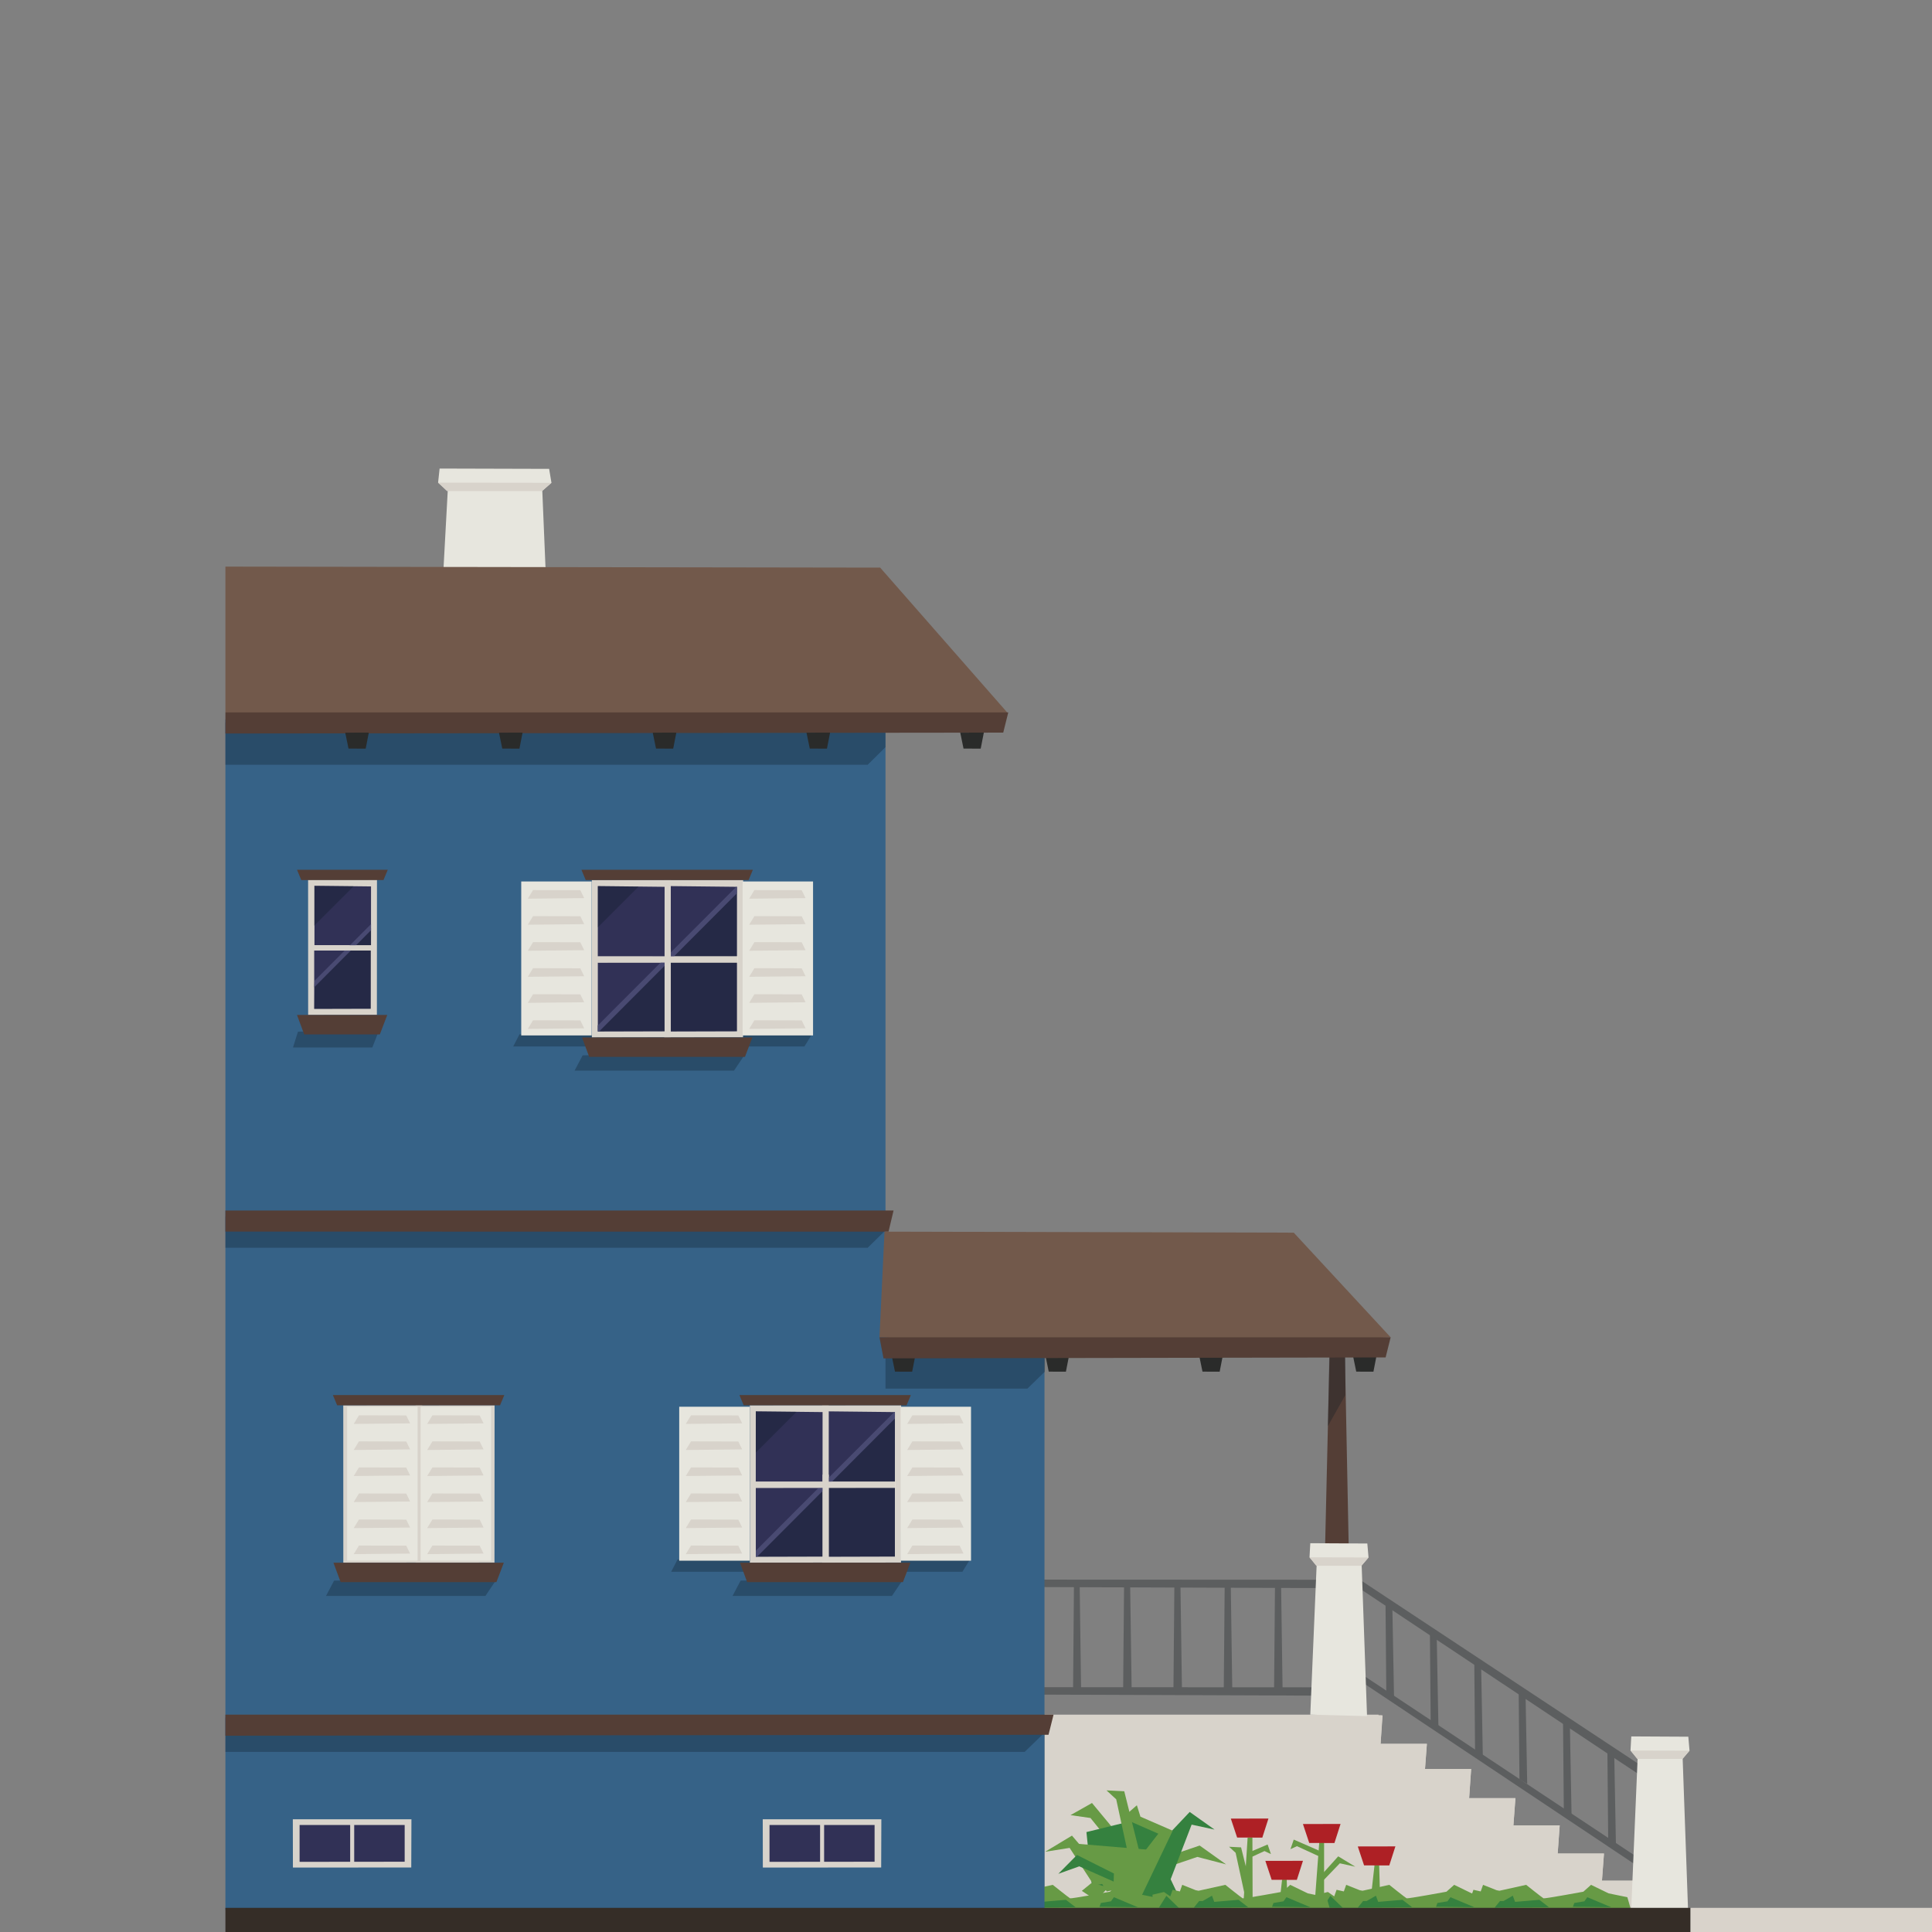 <?xml version="1.0" standalone="no"?><!DOCTYPE svg PUBLIC "-//W3C//DTD SVG 1.1//EN" "http://www.w3.org/Graphics/SVG/1.1/DTD/svg11.dtd"><svg width="960px" height="960px" version="1.1" xmlns="http://www.w3.org/2000/svg" xmlns:xlink="http://www.w3.org/1999/xlink" xml:space="preserve" style="fill-rule:evenodd;clip-rule:evenodd;stroke-linejoin:round;stroke-miterlimit:1.414;"><rect width="100%" height="100%" fill="#808080" stroke="none"/><g><g id="residential-left" transform="matrix(0.5,0,0,0.5,0,0)"><g id="stoop"><path d="M1330,1897l306.01,0l2,-28l-308.01,0l0,28Z" style="fill:#d8d3cb;fill-rule:nonzero;"/><path d="M1330,1869l262.01,0l2,-27l-264.01,0l0,27Z" style="fill:#d8d3cb;fill-rule:nonzero;"/><path d="M1330,1842l218.01,0l2,-28l-220.01,0l0,28Z" style="fill:#d8d3cb;fill-rule:nonzero;"/><path d="M1330,1814l174.01,0l2,-27l-176.01,0l0,27Z" style="fill:#d8d3cb;fill-rule:nonzero;"/><path d="M1330,1787l130.01,0l2,-29l-132.01,0l0,29Z" style="fill:#d8d3cb;fill-rule:nonzero;"/><path d="M1330,1760l86.01,0l2,-27l-88.01,0l0,27Z" style="fill:#d8d3cb;fill-rule:nonzero;"/><path d="M1330,1733l42.01,0l2,-28l-44.01,0l0,28Z" style="fill:#d8d3cb;fill-rule:nonzero;"/><rect x="1038" y="1704" width="332" height="193" style="fill:#d8d3cb;fill-rule:nonzero;"/><path d="M1338,1704l35.762,0.55l-1.752,28.45l46,0l-1.852,25l45.852,0l-2,29l46,0l-2,27l46,0l-2,28l46,0l-2,27l46,0l-2.248,28l-297.762,-1l0,-192Z" style="fill:#d8d3cb;fill-rule:nonzero;"/></g><g id="stoop-railings"><path d="M1376.93,1595.23l6.813,3.577l1.687,90.859l-7.713,-4.682l-0.787,-89.754Z" style="fill:#5c5e5f;fill-rule:nonzero;"/><path d="M1421.03,1624.07l6.813,3.577l1.687,90.859l-7.713,-4.682l-0.787,-89.754Z" style="fill:#5c5e5f;fill-rule:nonzero;"/><path d="M1465.13,1651.78l6.813,3.577l1.687,90.859l-7.713,-4.683l-0.787,-89.753Z" style="fill:#5c5e5f;fill-rule:nonzero;"/><path d="M1509.23,1678.46l6.813,3.577l1.687,90.859l-7.713,-4.682l-0.787,-89.754Z" style="fill:#5c5e5f;fill-rule:nonzero;"/><path d="M1553.33,1711.14l6.813,3.577l1.687,90.859l-7.713,-4.682l-0.787,-89.754Z" style="fill:#5c5e5f;fill-rule:nonzero;"/><path d="M1597.43,1740.98l6.813,3.577l1.687,90.858l-7.713,-4.681l-0.787,-89.754Z" style="fill:#5c5e5f;fill-rule:nonzero;"/><path d="M1331.29,1556.57l301.013,198.987l-4.273,7.366l-298.175,-198.529l1.435,-7.824Z" style="fill:#5c5e5f;fill-rule:nonzero;"/><path d="M1331.13,1649.23l300.654,199.53l-3.583,6.329l-297.914,-198.922l0.843,-6.937Z" style="fill:#5c5e5f;fill-rule:nonzero;"/><path d="M1267.07,1575.98l6.07,-0.423l1.503,105.859l-8.5,0.318l0.927,-105.754Z" style="fill:#5c5e5f;fill-rule:nonzero;"/><path d="M1067.27,1575.98l5.713,-0.423l1.415,105.859l-8,0.318l0.872,-105.754Z" style="fill:#5c5e5f;fill-rule:nonzero;"/><path d="M1117.07,1575.98l6.071,-0.423l1.503,105.859l-8.5,0.318l0.926,-105.754Z" style="fill:#5c5e5f;fill-rule:nonzero;"/><path d="M1167.07,1575.98l6.07,-0.423l1.503,105.859l-8.5,0.318l0.927,-105.754Z" style="fill:#5c5e5f;fill-rule:nonzero;"/><path d="M1217.07,1575.98l6.071,-0.423l1.503,105.859l-8.5,0.318l0.926,-105.754Z" style="fill:#5c5e5f;fill-rule:nonzero;"/><path d="M956.729,1569.77l360.838,0.163l0.505,8.337l-358.219,-1.322l-3.124,-7.178Z" style="fill:#5c5e5f;fill-rule:nonzero;"/><path d="M967.672,1676.68l360.838,0.162l0.505,8.338l-358.219,-1.322l-3.124,-7.178Z" style="fill:#5c5e5f;fill-rule:nonzero;"/><path d="M1322.19,1309l-5.935,254l24.592,0l-5.043,-254l-13.614,0Z" style="fill:#543e36;fill-rule:nonzero;"/><path d="M1677.55,1897.46l-5.333,-149.703l6.82,-7.976l-1.205,-13.857l-56.676,-0.303l-0.781,14.024l7.072,8.112l-6.291,148.241l56.394,1.462Z" style="fill:#e7e6de;fill-rule:nonzero;"/><path d="M1627.01,1748l45,0l7.025,-8.217l-58.662,-0.137l6.637,8.354Z" style="fill:#d8d3cb;fill-rule:nonzero;"/><path d="M1358.55,1705.46l-5.333,-149.703l6.82,-7.976l-1.205,-13.857l-56.676,-0.303l-0.781,14.024l7.072,8.112l-6.291,148.241l56.394,1.462Z" style="fill:#e7e6de;fill-rule:nonzero;"/><path d="M1308.01,1556l45,0l7.025,-8.217l-58.662,-0.136l6.637,8.353Z" style="fill:#d8d3cb;fill-rule:nonzero;"/></g><g id="plants"><path d="M1365.99,1853.54l4.605,0l0.844,29.246l-8.906,1.381l3.457,-30.627Z" style="fill:#679a45;fill-rule:nonzero;"/><path d="M1355.6,1853.79l-6.254,-18.805l37.383,-0.07l-6.086,18.957l-25.043,-0.082Z" style="fill:#ae2025;fill-rule:nonzero;"/><path d="M1274.14,1867.87l4.605,0l0.844,29.246l-8.906,1.381l3.457,-30.627Z" style="fill:#679a45;fill-rule:nonzero;"/><path d="M1263.75,1868.12l-6.254,-18.805l37.383,-0.07l-6.086,18.957l-25.043,-0.082Z" style="fill:#ae2025;fill-rule:nonzero;"/><path d="M1311.11,1830.23l4.766,-0.506l-0.004,53.651l-8.922,2.328l4.16,-55.473Z" style="fill:#679a45;fill-rule:nonzero;"/><path d="M1301.1,1831.5l-6.254,-18.805l37.383,-0.07l-6.086,18.957l-25.043,-0.082Z" style="fill:#ae2025;fill-rule:nonzero;"/><path d="M1312.56,1845.6l-23.703,-10.912l-6.414,2.99l3.273,-9.515l24.836,10.841" style="fill:#679a45;fill-rule:nonzero;"/><path d="M1308.66,1868.36l21.254,-23.557l16.949,10.293l-15.367,-3.367l-16.848,17.516l-5.988,-0.885Z" style="fill:#679a45;fill-rule:nonzero;"/><path d="M1239.87,1826.3l4.762,-0.467l0.191,60.69l-8.914,2.099l3.961,-62.322Z" style="fill:#679a45;fill-rule:nonzero;"/><path d="M1229.44,1826.12l-6.254,-18.805l37.383,-0.07l-6.086,18.957l-25.043,-0.082Z" style="fill:#ae2025;fill-rule:nonzero;"/><path d="M1240.63,1846.92l15.988,-7.359l6.414,2.99l-3.273,-9.516l-19.938,8.457" style="fill:#679a45;fill-rule:nonzero;"/><path d="M1243.67,1877.14l-10.313,-41.246l-11.91,-0.594l6.516,5.99l9.18,42.42l6.527,-6.57Z" style="fill:#679a45;fill-rule:nonzero;"/><path d="M1075.1,1879.11l40.492,-32.892l-31.867,-39.505l-19.841,-2.85l21.322,-12.078l45.155,54.411l-41.228,42.3" style="fill:#679a45;fill-rule:nonzero;"/><path d="M1155.51,1846.56l36.703,-12.486l26.257,18.728l-28.569,-7.433l-62.145,21.09l27.754,-19.899Z" style="fill:#679a45;fill-rule:nonzero;"/><path d="M1084.77,1871.04l-5.079,-50.35l50.379,-12.341l34.273,11.355l17.962,-19.005l24.699,17.524l-22.773,-4.937l-20.854,54.3l9.95,20.979l-30.178,-1.235l-58.379,-16.29Z" style="fill:#35813f;fill-rule:nonzero;"/><path d="M1131.39,1890.54l34.031,-71.209l-32.058,-13.941l-3.551,-11.349l-14.469,12.587l35.778,15.676l-47.457,61.237" style="fill:#679a45;fill-rule:nonzero;"/><path d="M1104.72,1870.3l-39.411,-46.077l-26.661,16.052l24.347,-3.864l24.336,37.455l17.389,-3.566Z" style="fill:#679a45;fill-rule:nonzero;"/><path d="M1132.54,1841.22l-15.271,-61.08l-17.637,-0.879l9.647,8.871l13.595,62.818l9.666,-9.73Z" style="fill:#679a45;fill-rule:nonzero;"/><path d="M1099.8,1879.68l24.74,-4.934l27.929,-35.541l-81.384,-6.84" style="fill:#679a45;fill-rule:nonzero;"/><path d="M1106.99,1861.87l-36.703,-18.416l-18.552,18.728l20.865,-7.433l34.141,15.162l0.249,-8.041Z" style="fill:#35813f;fill-rule:nonzero;"/><path d="M1444.97,1899.87l-0.695,-16.912l11.406,-2.727l6.285,4.366l2.328,-6.549l7.219,1.638l2.328,-6.548l13.445,5.326l2.793,0.547l26.598,-5.873c0,0 16.059,12.834 17.223,13.38c1.164,0.545 39.578,-6.546 39.578,-6.546l7.679,-6.834l17.458,8.47l18.628,3.819l3.723,12.808l-175.996,1.635Z" style="fill:#679a45;fill-rule:nonzero;"/><path d="M1450.68,1895.78l7.449,-11.729l12.281,11.866l-19.73,-0.137Z" style="fill:#35813f;fill-rule:nonzero;"/><path d="M1485.36,1895.78l5.293,-6.547l3.492,0l9.254,-5.32l2.27,6.137l24.097,-2.043l9.602,7.363l-54.008,0.41Z" style="fill:#35813f;fill-rule:nonzero;"/><path d="M1563.12,1894.96l1.395,-3.816l10.011,-1.639l2.914,-4.092l23.739,9.957l-38.059,-0.41Z" style="fill:#35813f;fill-rule:nonzero;"/><path d="M1308.95,1899.87l-0.695,-16.912l11.406,-2.727l6.285,4.366l2.328,-6.549l7.219,1.638l2.328,-6.548l13.445,5.326l2.793,0.547l26.598,-5.873c0,0 16.059,12.834 17.223,13.38c1.164,0.545 39.578,-6.546 39.578,-6.546l7.679,-6.834l17.458,8.47l18.628,3.819l3.723,12.808l-175.996,1.635Z" style="fill:#679a45;fill-rule:nonzero;"/><path d="M1314.65,1895.78l7.449,-11.729l12.281,11.866l-19.73,-0.137Z" style="fill:#35813f;fill-rule:nonzero;"/><path d="M1349.34,1895.78l5.293,-6.547l3.492,0l9.254,-5.32l2.27,6.137l24.097,-2.043l9.602,7.363l-54.008,0.41Z" style="fill:#35813f;fill-rule:nonzero;"/><path d="M1427.1,1894.96l1.395,-3.816l10.011,-1.639l2.914,-4.092l23.739,9.957l-38.059,-0.41Z" style="fill:#35813f;fill-rule:nonzero;"/><path d="M1146.01,1899.87l-0.695,-16.912l11.406,-2.727l6.285,4.366l2.328,-6.549l7.219,1.638l2.328,-6.548l13.445,5.326l2.793,0.547l26.598,-5.873c0,0 16.059,12.834 17.223,13.38c1.164,0.545 39.578,-6.546 39.578,-6.546l7.679,-6.834l17.458,8.47l18.628,3.819l3.723,12.808l-175.996,1.635Z" style="fill:#679a45;fill-rule:nonzero;"/><path d="M1151.71,1895.78l7.449,-11.729l12.281,11.866l-19.73,-0.137Z" style="fill:#35813f;fill-rule:nonzero;"/><path d="M1186.4,1895.78l5.293,-6.547l3.492,0l9.254,-5.32l2.27,6.137l24.097,-2.043l9.602,7.363l-54.008,0.41Z" style="fill:#35813f;fill-rule:nonzero;"/><path d="M1264.15,1894.96l1.395,-3.816l10.011,-1.639l2.914,-4.092l23.739,9.957l-38.059,-0.41Z" style="fill:#35813f;fill-rule:nonzero;"/><path d="M974.518,1899.87l-0.695,-16.912l11.406,-2.727l6.285,4.366l2.328,-6.549l7.219,1.638l2.328,-6.548l13.445,5.326l2.793,0.547l26.598,-5.873c0,0 16.059,12.834 17.223,13.38c1.164,0.545 39.578,-6.546 39.578,-6.546l7.679,-6.834l17.458,8.47l18.628,3.819l3.723,12.808l-175.996,1.635Z" style="fill:#679a45;fill-rule:nonzero;"/><path d="M980.225,1895.78l7.449,-11.729l12.282,11.866l-19.731,-0.137Z" style="fill:#35813f;fill-rule:nonzero;"/><path d="M1014.91,1895.78l5.293,-6.547l3.492,0l9.254,-5.32l2.27,6.137l24.097,-2.043l9.602,7.363l-54.008,0.41Z" style="fill:#35813f;fill-rule:nonzero;"/><path d="M1092.67,1894.96l1.395,-3.816l10.011,-1.639l2.914,-4.092l23.739,9.957l-38.059,-0.41Z" style="fill:#35813f;fill-rule:nonzero;"/></g><g id="chimney"><path d="M545.178,637.482l-6.242,-149.703l9.099,-7.976l-2.314,-13.857l-108.848,-0.303l-1.5,14.024l9.582,8.112l-8.082,148.241l108.305,1.462Z" style="fill:#e7e6de;fill-rule:nonzero;"/><path d="M444.119,488l94.423,0l9.493,-8.207l-112.662,-0.142l8.746,8.349Z" style="fill:#d8d3cb;fill-rule:nonzero;"/></g><g id="base"><path d="M224,715l656,0l0,548l158,0l0,635l-814,0l0,-1183Z" style="fill:#366287;fill-rule:nonzero;"/></g><g id="shadows"><g opacity="0.3"><path d="M880,742.495l-17.695,17.505l-638.305,0l0,-42l656,0l0,24.495Z" style="fill:#0a1723;fill-rule:nonzero;"/></g><g opacity="0.3"><path d="M1021.01,1380l-141.01,0l0,-51l158.957,-2l-0.646,36.181l-17.301,16.819Z" style="fill:#0a1723;fill-rule:nonzero;"/></g><g opacity="0.3"><path d="M880.01,1222.68l-17.705,17.317l-638.305,0l0,-31l655.365,0l0.645,13.683Z" style="fill:#0a1723;fill-rule:nonzero;"/></g><g opacity="0.3"><path d="M1038.01,1721.92l-19.705,19.075l-794.305,0l0,-34.119l814.313,-0.94l-0.303,15.984Z" style="fill:#0a1723;fill-rule:nonzero;"/></g><g opacity="0.3"><path d="M1337,1348l-15.99,0l-1.435,69.366l17.425,-31.001l0,-38.365Z" style="fill:#0a1723;fill-rule:nonzero;"/></g></g><g id="roof"><path d="M224,708.095l526.479,10l250.529,-10l-126.31,-144l-650.698,-1l0,145Z" style="fill:#72594b;fill-rule:nonzero;"/></g><g id="trim"><path d="M224,1704l823.01,0l-5.005,20l-818.005,0.925l0,-20.925Z" style="fill:#543e36;fill-rule:nonzero;"/><path d="M224,1203l664.01,0l-5.005,21l-659.005,-0.056l0,-20.944Z" style="fill:#543e36;fill-rule:nonzero;"/><path d="M224,708l778.01,0l-5.005,20.047l-773.005,0.902l0,-20.949Z" style="fill:#543e36;fill-rule:nonzero;"/><path d="M957.547,743.931l-3.261,-15.818l23.446,-0.059l-3.119,15.946l-17.066,-0.069Z" style="fill:#2a2b2a;fill-rule:nonzero;"/><path d="M346.348,743.931l-3.262,-15.818l23.448,-0.059l-3.12,15.946l-17.066,-0.069Z" style="fill:#2a2b2a;fill-rule:nonzero;"/><path d="M499.147,743.931l-3.26,-15.818l23.447,-0.059l-3.12,15.946l-17.067,-0.069Z" style="fill:#2a2b2a;fill-rule:nonzero;"/><path d="M651.947,743.931l-3.262,-15.818l23.448,-0.059l-3.12,15.946l-17.066,-0.069Z" style="fill:#2a2b2a;fill-rule:nonzero;"/><path d="M804.747,743.931l-3.262,-15.818l23.447,-0.059l-3.119,15.946l-17.066,-0.069Z" style="fill:#2a2b2a;fill-rule:nonzero;"/><path d="M1347.82,1363.11l-3.261,-15.818l23.447,-0.059l-3.12,15.946l-17.066,-0.069Z" style="fill:#2a2b2a;fill-rule:nonzero;"/><path d="M889.424,1363.11l-3.262,-15.818l23.448,-0.059l-3.12,15.946l-17.066,-0.069Z" style="fill:#2a2b2a;fill-rule:nonzero;"/><path d="M1042.22,1363.11l-3.262,-15.818l23.448,-0.059l-3.12,15.946l-17.066,-0.069Z" style="fill:#2a2b2a;fill-rule:nonzero;"/><path d="M1195.02,1363.11l-3.262,-15.818l23.448,-0.059l-3.12,15.946l-17.066,-0.069Z" style="fill:#2a2b2a;fill-rule:nonzero;"/></g><g id="stoop-roof"><path d="M874.01,1329l257.475,10l250.525,-10l-96.306,-104l-406.694,-1l-5,105Z" style="fill:#72594b;fill-rule:nonzero;"/><path d="M874.01,1329l508,0l-5,20l-499,0.926l-4,-20.926Z" style="fill:#543e36;fill-rule:nonzero;"/></g><g id="windows"><path d="M875.705,1855.9l-117.608,0.053l-0.087,-47.962l117.869,-0.029l-0.174,47.938Z" style="fill:#d8d3cb;fill-rule:nonzero;"/><path d="M869.156,1850.17l-104.425,0.099l0,-36.591l104.425,-0.034l0,36.526Z" style="fill:#313156;fill-rule:nonzero;"/><rect x="815" y="1809" width="4" height="46" style="fill:#d8d3cb;fill-rule:nonzero;"/><path d="M408.705,1855.9l-117.608,0.053l-0.087,-47.962l117.869,-0.029l-0.174,47.938Z" style="fill:#d8d3cb;fill-rule:nonzero;"/><path d="M402.156,1850.17l-104.425,0.099l0,-36.591l104.425,-0.034l0,36.526Z" style="fill:#313156;fill-rule:nonzero;"/><rect x="348" y="1809" width="4" height="46" style="fill:#d8d3cb;fill-rule:nonzero;"/><g opacity="0.3"><path d="M579.029,1048.78l-8.02,15.221l158.411,0l11.13,-16.539l-161.521,1.318Z" style="fill:#0a1723;fill-rule:nonzero;"/></g><g opacity="0.3"><path d="M516.286,1027.88l-6.276,12.116l289.41,0l7.565,-12.269l-290.699,0.153Z" style="fill:#0a1723;fill-rule:nonzero;"/></g><path d="M738.424,1030.84l-78.335,0.16l-0.055,-156.421l78.494,-0.073l-0.104,156.334Z" style="fill:#d8d3cb;fill-rule:nonzero;"/><path d="M732.334,1024.89l-66.321,0.176l0,-68.462l66.321,-0.061l0,68.347Z" style="fill:#313156;fill-rule:nonzero;"/><path d="M732.334,950.562l-66.359,-0.061l0.038,-69.916l66.353,0.726l-0.032,69.251Z" style="fill:#313156;fill-rule:nonzero;"/><path d="M666.527,1030.84l-78.337,0.16l-0.051,-156.421l78.492,-0.073l-0.104,156.334Z" style="fill:#d8d3cb;fill-rule:nonzero;"/><path d="M660.438,1024.89l-66.323,0.176l0,-68.462l66.323,-0.061l0,68.347Z" style="fill:#313156;fill-rule:nonzero;"/><path d="M660.438,950.565l-66.362,-0.064l0.039,-69.916l66.356,0.726l-0.033,69.254Z" style="fill:#313156;fill-rule:nonzero;"/><rect x="665.739" y="950.548" width="67.236" height="5.834" style="fill:#f6f1e1;fill-rule:nonzero;"/><path d="M748.205,864.365l-4.259,10.218l-161.872,0l-4.26,-10.218l170.391,0Z" style="fill:#543e36;fill-rule:nonzero;"/><g opacity="0.3"><path d="M732.334,1024.89l0.013,-137.88l-138.232,131.998l0,6.058l138.219,-0.176Z" style="fill:#0a1723;fill-rule:nonzero;"/></g><path d="M595.403,1025.04l136.936,-137.289l0.017,0.021l0.019,-6.471l-0.687,-0.013l-137.545,137.743l-0.028,6.03l1.288,-0.021Z" style="fill:#494a72;fill-rule:nonzero;"/><rect x="660.483" y="943.437" width="6.156" height="84.063" style="fill:#d8d3cb;fill-rule:nonzero;"/><rect x="593.91" y="950.443" width="138.873" height="6.155" style="fill:#d8d3cb;fill-rule:nonzero;"/><path d="M740.326,1050.32l-154.783,0l-7.164,-19.32l169.321,0l-7.374,19.32Z" style="fill:#543e36;fill-rule:nonzero;"/><g opacity="0.3"><path d="M594.094,921.663l0,-41.078l40.625,0.435" style="fill:#0a1723;fill-rule:nonzero;"/></g><rect x="518" y="876" width="70" height="153" style="fill:#e7e6de;fill-rule:nonzero;"/><path d="M580.568,892.532l-3.852,-7.871l-47,-0.111l-5.183,8.544l56.035,-0.562Z" style="fill:#d8d3cb;fill-rule:nonzero;"/><path d="M580.568,1021.93l-3.852,-7.871l-47,-0.111l-5.183,8.544l56.035,-0.562Z" style="fill:#d8d3cb;fill-rule:nonzero;"/><path d="M580.568,996.05l-3.852,-7.871l-47,-0.111l-5.183,8.544l56.035,-0.562Z" style="fill:#d8d3cb;fill-rule:nonzero;"/><path d="M580.568,970.17l-3.852,-7.871l-47,-0.111l-5.183,8.544l56.035,-0.562Z" style="fill:#d8d3cb;fill-rule:nonzero;"/><path d="M580.568,944.291l-3.852,-7.871l-47,-0.111l-5.183,8.544l56.035,-0.562Z" style="fill:#d8d3cb;fill-rule:nonzero;"/><path d="M580.568,918.412l-3.852,-7.871l-47,-0.111l-5.183,8.544l56.035,-0.562Z" style="fill:#d8d3cb;fill-rule:nonzero;"/><rect x="738" y="876" width="70" height="153" style="fill:#e7e6de;fill-rule:nonzero;"/><path d="M800.568,892.532l-3.852,-7.871l-47,-0.111l-5.183,8.544l56.035,-0.562Z" style="fill:#d8d3cb;fill-rule:nonzero;"/><path d="M800.568,1021.93l-3.852,-7.871l-47,-0.111l-5.183,8.544l56.035,-0.562Z" style="fill:#d8d3cb;fill-rule:nonzero;"/><path d="M800.568,996.05l-3.852,-7.871l-47,-0.111l-5.183,8.544l56.035,-0.562Z" style="fill:#d8d3cb;fill-rule:nonzero;"/><path d="M800.568,970.17l-3.852,-7.871l-47,-0.111l-5.183,8.544l56.035,-0.562Z" style="fill:#d8d3cb;fill-rule:nonzero;"/><path d="M800.568,944.291l-3.852,-7.871l-47,-0.111l-5.183,8.544l56.035,-0.562Z" style="fill:#d8d3cb;fill-rule:nonzero;"/><path d="M800.568,918.412l-3.852,-7.871l-47,-0.111l-5.183,8.544l56.035,-0.562Z" style="fill:#d8d3cb;fill-rule:nonzero;"/><g opacity="0.3"><path d="M296.143,1025.22l-4.992,15.781l78.859,0l6.541,-16.693l-80.408,0.912Z" style="fill:#0a1723;fill-rule:nonzero;"/></g><path d="M374.554,1008.51l-68.319,0.136l-0.046,-134.428l68.454,-0.062l-0.089,134.354Z" style="fill:#d8d3cb;fill-rule:nonzero;"/><path d="M368.397,1002.47l-56.147,0.149l0,-57.961l56.147,-0.052l0,57.864Z" style="fill:#313156;fill-rule:nonzero;"/><path d="M368.685,939.544l-56.181,-0.052l0.033,-59.192l56.176,0.615l-0.028,58.629Z" style="fill:#313156;fill-rule:nonzero;"/><rect x="312.016" y="939.531" width="56.924" height="4.939" style="fill:#f6f1e1;fill-rule:nonzero;"/><g opacity="0.3"><path d="M368.397,1002.47l0.381,-80.124l-55.999,55.315l-0.529,24.958l56.147,-0.149Z" style="fill:#0a1723;fill-rule:nonzero;"/></g><path d="M312.288,981.117l56.403,-56.625l0.022,-6.12l-56.111,56.276l-0.314,6.469Z" style="fill:#494a72;fill-rule:nonzero;"/><rect x="311.593" y="939.395" width="59.071" height="5.211" style="fill:#d8d3cb;fill-rule:nonzero;"/><g opacity="0.3"><path d="M312.25,919.972l0,-39.672l39.234,0.42" style="fill:#0a1723;fill-rule:nonzero;"/></g><path d="M385.358,864.365l-4.258,10.218l-81.69,0l-4.26,-10.218l90.208,0Z" style="fill:#543e36;fill-rule:nonzero;"/><path d="M377.479,1027.97l-75.165,0l-7.164,-19.32l89.704,0l-7.375,19.32Z" style="fill:#543e36;fill-rule:nonzero;"/><g opacity="0.3"><path d="M332.019,1570.78l-8.02,15.221l158.411,0l11.13,-16.539l-161.521,1.318Z" style="fill:#0a1723;fill-rule:nonzero;"/></g><path d="M491.414,1552.84l-78.335,0.16l-0.055,-156.421l78.494,-0.073l-0.104,156.334Z" style="fill:#d8d3cb;fill-rule:nonzero;"/><path d="M485.324,1546.89l-66.321,0.176l0,-68.462l66.321,-0.061l0,68.347Z" style="fill:#313156;fill-rule:nonzero;"/><path d="M485.324,1472.56l-66.359,-0.061l0.038,-69.916l66.353,0.725l-0.032,69.252Z" style="fill:#313156;fill-rule:nonzero;"/><path d="M419.518,1552.84l-78.337,0.16l-0.051,-156.421l78.492,-0.073l-0.104,156.334Z" style="fill:#d8d3cb;fill-rule:nonzero;"/><path d="M413.429,1546.89l-66.323,0.176l0,-68.462l66.323,-0.061l0,68.347Z" style="fill:#313156;fill-rule:nonzero;"/><path d="M413.429,1472.56l-66.362,-0.064l0.039,-69.915l66.356,0.725l-0.033,69.254Z" style="fill:#313156;fill-rule:nonzero;"/><rect x="418.729" y="1472.55" width="67.236" height="5.834" style="fill:#f6f1e1;fill-rule:nonzero;"/><path d="M501.195,1386.37l-4.259,10.218l-161.872,0l-4.26,-10.218l170.391,0Z" style="fill:#543e36;fill-rule:nonzero;"/><g opacity="0.3"><path d="M485.324,1546.89l0.013,-137.88l-138.232,131.998l0,6.058l138.219,-0.176Z" style="fill:#0a1723;fill-rule:nonzero;"/></g><path d="M348.394,1547.04l136.936,-137.289l0.017,0.021l0.019,-6.471l-0.687,-0.013l-137.545,137.743l-0.028,6.03l1.288,-0.021Z" style="fill:#494a72;fill-rule:nonzero;"/><rect x="413.473" y="1465.44" width="6.156" height="84.063" style="fill:#d8d3cb;fill-rule:nonzero;"/><rect x="346.9" y="1472.44" width="138.873" height="6.155" style="fill:#d8d3cb;fill-rule:nonzero;"/><path d="M493.316,1572.32l-154.783,0l-7.164,-19.32l169.321,0l-7.374,19.32Z" style="fill:#543e36;fill-rule:nonzero;"/><g opacity="0.3"><path d="M347.084,1443.66l0,-41.078l40.625,0.435" style="fill:#0a1723;fill-rule:nonzero;"/></g><rect x="345" y="1398" width="70" height="153" style="fill:#e7e6de;fill-rule:nonzero;"/><path d="M407.568,1414.53l-3.852,-7.871l-47,-0.111l-5.183,8.544l56.035,-0.562Z" style="fill:#d8d3cb;fill-rule:nonzero;"/><path d="M407.568,1543.93l-3.852,-7.871l-47,-0.111l-5.183,8.544l56.035,-0.562Z" style="fill:#d8d3cb;fill-rule:nonzero;"/><path d="M407.568,1518.05l-3.852,-7.871l-47,-0.111l-5.183,8.544l56.035,-0.562Z" style="fill:#d8d3cb;fill-rule:nonzero;"/><path d="M407.568,1492.17l-3.852,-7.871l-47,-0.111l-5.183,8.544l56.035,-0.562Z" style="fill:#d8d3cb;fill-rule:nonzero;"/><path d="M407.568,1466.29l-3.852,-7.871l-47,-0.111l-5.183,8.545l56.035,-0.563Z" style="fill:#d8d3cb;fill-rule:nonzero;"/><path d="M407.568,1440.41l-3.852,-7.871l-47,-0.111l-5.183,8.544l56.035,-0.562Z" style="fill:#d8d3cb;fill-rule:nonzero;"/><rect x="418" y="1398" width="70" height="153" style="fill:#e7e6de;fill-rule:nonzero;"/><path d="M480.568,1414.53l-3.852,-7.871l-47,-0.111l-5.183,8.544l56.035,-0.562Z" style="fill:#d8d3cb;fill-rule:nonzero;"/><path d="M480.568,1543.93l-3.852,-7.871l-47,-0.111l-5.183,8.544l56.035,-0.562Z" style="fill:#d8d3cb;fill-rule:nonzero;"/><path d="M480.568,1518.05l-3.852,-7.871l-47,-0.111l-5.183,8.544l56.035,-0.562Z" style="fill:#d8d3cb;fill-rule:nonzero;"/><path d="M480.568,1492.17l-3.852,-7.871l-47,-0.111l-5.183,8.544l56.035,-0.562Z" style="fill:#d8d3cb;fill-rule:nonzero;"/><path d="M480.568,1466.29l-3.852,-7.871l-47,-0.111l-5.183,8.545l56.035,-0.563Z" style="fill:#d8d3cb;fill-rule:nonzero;"/><path d="M480.568,1440.41l-3.852,-7.871l-47,-0.111l-5.183,8.544l56.035,-0.562Z" style="fill:#d8d3cb;fill-rule:nonzero;"/><g opacity="0.3"><path d="M736.029,1570.78l-8.02,15.221l158.411,0l11.13,-16.539l-161.521,1.318Z" style="fill:#0a1723;fill-rule:nonzero;"/></g><g opacity="0.3"><path d="M673.286,1549.88l-6.276,12.116l289.41,0l7.565,-12.269l-290.699,0.153Z" style="fill:#0a1723;fill-rule:nonzero;"/></g><path d="M895.424,1552.84l-78.335,0.16l-0.055,-156.421l78.494,-0.073l-0.104,156.334Z" style="fill:#d8d3cb;fill-rule:nonzero;"/><path d="M889.334,1546.89l-66.321,0.176l0,-68.462l66.321,-0.061l0,68.347Z" style="fill:#313156;fill-rule:nonzero;"/><path d="M889.334,1472.56l-66.359,-0.061l0.038,-69.916l66.353,0.725l-0.032,69.252Z" style="fill:#313156;fill-rule:nonzero;"/><path d="M823.527,1552.84l-78.337,0.16l-0.051,-156.421l78.492,-0.073l-0.104,156.334Z" style="fill:#d8d3cb;fill-rule:nonzero;"/><path d="M817.438,1546.89l-66.323,0.176l0,-68.462l66.323,-0.061l0,68.347Z" style="fill:#313156;fill-rule:nonzero;"/><path d="M817.438,1472.56l-66.362,-0.064l0.039,-69.915l66.356,0.725l-0.033,69.254Z" style="fill:#313156;fill-rule:nonzero;"/><rect x="822.739" y="1472.55" width="67.236" height="5.834" style="fill:#f6f1e1;fill-rule:nonzero;"/><path d="M905.205,1386.37l-4.259,10.218l-161.872,0l-4.26,-10.218l170.391,0Z" style="fill:#543e36;fill-rule:nonzero;"/><g opacity="0.3"><path d="M889.334,1546.89l0.013,-137.88l-138.232,131.998l0,6.058l138.219,-0.176Z" style="fill:#0a1723;fill-rule:nonzero;"/></g><path d="M752.403,1547.04l136.936,-137.289l0.017,0.021l0.019,-6.471l-0.687,-0.013l-137.545,137.743l-0.028,6.03l1.288,-0.021Z" style="fill:#494a72;fill-rule:nonzero;"/><rect x="817.483" y="1465.44" width="6.156" height="84.063" style="fill:#d8d3cb;fill-rule:nonzero;"/><rect x="750.91" y="1472.44" width="138.873" height="6.155" style="fill:#d8d3cb;fill-rule:nonzero;"/><path d="M897.326,1572.32l-154.783,0l-7.164,-19.32l169.321,0l-7.374,19.32Z" style="fill:#543e36;fill-rule:nonzero;"/><g opacity="0.3"><path d="M751.094,1443.66l0,-41.078l40.625,0.435" style="fill:#0a1723;fill-rule:nonzero;"/></g><rect x="675" y="1398" width="70" height="153" style="fill:#e7e6de;fill-rule:nonzero;"/><path d="M737.568,1414.53l-3.852,-7.871l-47,-0.111l-5.183,8.544l56.035,-0.562Z" style="fill:#d8d3cb;fill-rule:nonzero;"/><path d="M737.568,1543.93l-3.852,-7.871l-47,-0.111l-5.183,8.544l56.035,-0.562Z" style="fill:#d8d3cb;fill-rule:nonzero;"/><path d="M737.568,1518.05l-3.852,-7.871l-47,-0.111l-5.183,8.544l56.035,-0.562Z" style="fill:#d8d3cb;fill-rule:nonzero;"/><path d="M737.568,1492.17l-3.852,-7.871l-47,-0.111l-5.183,8.544l56.035,-0.562Z" style="fill:#d8d3cb;fill-rule:nonzero;"/><path d="M737.568,1466.29l-3.852,-7.871l-47,-0.111l-5.183,8.545l56.035,-0.563Z" style="fill:#d8d3cb;fill-rule:nonzero;"/><path d="M737.568,1440.41l-3.852,-7.871l-47,-0.111l-5.183,8.544l56.035,-0.562Z" style="fill:#d8d3cb;fill-rule:nonzero;"/><rect x="895" y="1398" width="70" height="153" style="fill:#e7e6de;fill-rule:nonzero;"/><path d="M957.568,1414.53l-3.852,-7.871l-47,-0.111l-5.183,8.544l56.035,-0.562Z" style="fill:#d8d3cb;fill-rule:nonzero;"/><path d="M957.568,1543.93l-3.852,-7.871l-47,-0.111l-5.183,8.544l56.035,-0.562Z" style="fill:#d8d3cb;fill-rule:nonzero;"/><path d="M957.568,1518.05l-3.852,-7.871l-47,-0.111l-5.183,8.544l56.035,-0.562Z" style="fill:#d8d3cb;fill-rule:nonzero;"/><path d="M957.568,1492.17l-3.852,-7.871l-47,-0.111l-5.183,8.544l56.035,-0.562Z" style="fill:#d8d3cb;fill-rule:nonzero;"/><path d="M957.568,1466.29l-3.852,-7.871l-47,-0.111l-5.183,8.545l56.035,-0.563Z" style="fill:#d8d3cb;fill-rule:nonzero;"/><path d="M957.568,1440.41l-3.852,-7.871l-47,-0.111l-5.183,8.544l56.035,-0.562Z" style="fill:#d8d3cb;fill-rule:nonzero;"/></g><g id="ground"><rect x="224.01" y="1896" width="1456" height="24" style="fill:#352d27;fill-rule:nonzero;"/><rect x="1680" y="1896" width="239.999" height="24" style="fill:#d9d3cb;fill-rule:nonzero;"/></g></g></g></svg>